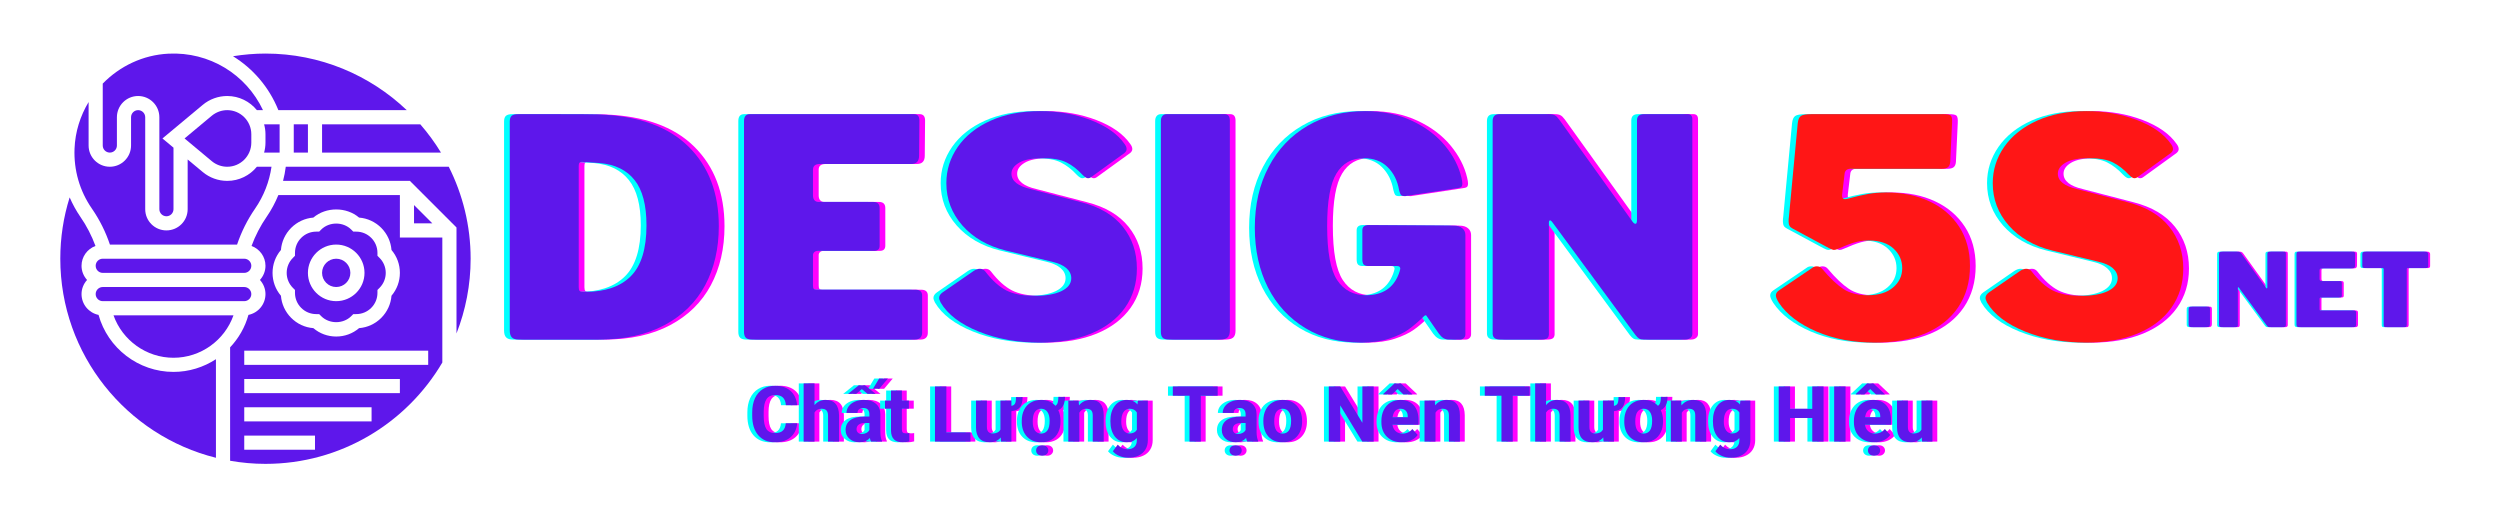 <?xml version="1.0" encoding="UTF-8"?>
<svg xmlns="http://www.w3.org/2000/svg" xmlns:xlink="http://www.w3.org/1999/xlink" width="384pt" height="79.5pt" viewBox="0 0 384 79.5" version="1.2">
<defs>
<g>
<symbol overflow="visible" id="glyph0-0">
<path style="stroke:none;" d="M 25.297 -39.531 C 25.547 -39.531 25.75 -39.441 25.906 -39.266 C 26.062 -39.098 26.141 -38.859 26.141 -38.547 L 26.141 6.344 C 26.141 6.844 26.016 7.191 25.766 7.391 C 25.516 7.598 25.125 7.703 24.594 7.703 L 3.688 7.703 C 3.219 7.703 2.891 7.609 2.703 7.422 C 2.516 7.234 2.422 6.938 2.422 6.531 L 2.422 -38.453 C 2.422 -38.797 2.5 -39.062 2.656 -39.25 C 2.812 -39.438 3.031 -39.531 3.312 -39.531 Z M 23.703 -36.359 C 23.703 -36.609 23.641 -36.812 23.516 -36.969 C 23.391 -37.125 23.223 -37.203 23.016 -37.203 L 6.531 -37.203 L 23.703 2.703 Z M 4.859 4.391 C 4.859 4.734 4.938 4.984 5.094 5.141 C 5.25 5.297 5.523 5.375 5.922 5.375 L 21.984 5.375 L 4.859 -34.25 Z M 4.859 4.391 "/>
</symbol>
<symbol overflow="visible" id="glyph0-1">
<path style="stroke:none;" d="M 9.188 -34.625 C 12.895 -34.625 15.203 -34.609 16.109 -34.578 C 22.172 -34.359 26.754 -32.719 29.859 -29.656 C 32.973 -26.594 34.531 -22.508 34.531 -17.406 C 34.531 -13.988 33.832 -10.973 32.438 -8.359 C 31.039 -5.742 28.957 -3.695 26.188 -2.219 C 23.414 -0.738 20.039 0 16.062 0 L 3.781 0 C 3.312 0 2.969 -0.109 2.75 -0.328 C 2.531 -0.547 2.422 -0.906 2.422 -1.406 L 2.422 -33.469 C 2.422 -33.895 2.516 -34.191 2.703 -34.359 C 2.891 -34.535 3.219 -34.625 3.688 -34.625 Z M 13.484 -27.297 C 13.328 -27.297 13.207 -27.25 13.125 -27.156 C 13.051 -27.062 13.016 -26.895 13.016 -26.656 L 13.016 -8.031 C 13.016 -7.75 13.062 -7.562 13.156 -7.469 C 13.25 -7.375 13.422 -7.328 13.672 -7.328 L 14 -7.328 C 17.082 -7.328 19.422 -8.129 21.016 -9.734 C 22.617 -11.336 23.422 -13.941 23.422 -17.547 C 23.422 -20.66 22.812 -22.977 21.594 -24.5 C 20.383 -26.031 18.613 -26.898 16.281 -27.109 Z M 13.484 -27.297 "/>
</symbol>
<symbol overflow="visible" id="glyph0-2">
<path style="stroke:none;" d="M 2.422 -33.562 C 2.422 -34.27 2.719 -34.625 3.312 -34.625 L 28.516 -34.625 C 29.078 -34.625 29.359 -34.301 29.359 -33.656 L 29.312 -28.234 C 29.312 -27.391 28.906 -26.969 28.094 -26.969 L 14.094 -26.969 C 13.375 -26.969 13.016 -26.676 13.016 -26.094 L 13.016 -22.125 C 13.016 -21.812 13.094 -21.566 13.25 -21.391 C 13.406 -21.223 13.609 -21.141 13.859 -21.141 L 22.266 -21.141 C 22.922 -21.141 23.25 -20.828 23.25 -20.203 L 23.25 -14.422 C 23.25 -13.891 22.969 -13.625 22.406 -13.625 L 13.766 -13.625 C 13.547 -13.625 13.363 -13.562 13.219 -13.438 C 13.082 -13.312 13.016 -13.156 13.016 -12.969 L 13.016 -8.312 C 13.016 -8.062 13.051 -7.891 13.125 -7.797 C 13.207 -7.703 13.359 -7.656 13.578 -7.656 L 28.75 -7.656 C 29.438 -7.656 29.781 -7.359 29.781 -6.766 L 29.781 -1.031 C 29.781 -0.719 29.688 -0.469 29.5 -0.281 C 29.312 -0.094 29.031 0 28.656 0 L 3.688 0 C 3.219 0 2.891 -0.094 2.703 -0.281 C 2.516 -0.469 2.422 -0.766 2.422 -1.172 Z M 2.422 -33.562 "/>
</symbol>
<symbol overflow="visible" id="glyph0-3">
<path style="stroke:none;" d="M 23.062 -25.344 C 22.312 -26.156 21.508 -26.773 20.656 -27.203 C 19.801 -27.641 18.562 -27.859 16.938 -27.859 C 15.32 -27.859 14.125 -27.625 13.344 -27.156 C 12.57 -26.695 12.188 -26.141 12.188 -25.484 C 12.188 -24.359 13.18 -23.566 15.172 -23.109 L 22.922 -21.094 C 25.742 -20.375 27.867 -19.117 29.297 -17.328 C 30.734 -15.547 31.453 -13.41 31.453 -10.922 C 31.453 -8.617 30.844 -6.609 29.625 -4.891 C 28.414 -3.18 26.68 -1.859 24.422 -0.922 C 22.172 0.004 19.535 0.469 16.516 0.469 C 13.098 0.469 9.977 -0.098 7.156 -1.234 C 4.344 -2.367 2.395 -3.852 1.312 -5.688 C 1.156 -6 1.078 -6.234 1.078 -6.391 C 1.078 -6.703 1.25 -6.984 1.594 -7.234 L 6.391 -10.547 C 6.734 -10.766 7.047 -10.875 7.328 -10.875 C 7.672 -10.875 7.953 -10.734 8.172 -10.453 C 9.223 -9.086 10.289 -8.125 11.375 -7.562 C 12.469 -7 13.922 -6.719 15.734 -6.719 C 17.473 -6.719 18.848 -6.957 19.859 -7.438 C 20.867 -7.926 21.375 -8.586 21.375 -9.422 C 21.375 -10.016 21.125 -10.531 20.625 -10.969 C 20.125 -11.406 19.395 -11.734 18.438 -11.953 L 11.344 -13.672 C 8.539 -14.359 6.312 -15.641 4.656 -17.516 C 3.008 -19.398 2.188 -21.57 2.188 -24.031 C 2.188 -26.051 2.773 -27.91 3.953 -29.609 C 5.141 -31.305 6.82 -32.645 9 -33.625 C 11.188 -34.602 13.707 -35.094 16.562 -35.094 C 19.363 -35.094 21.961 -34.633 24.359 -33.719 C 26.754 -32.801 28.484 -31.582 29.547 -30.062 C 29.766 -29.781 29.875 -29.516 29.875 -29.266 C 29.875 -29.047 29.766 -28.844 29.547 -28.656 L 24.453 -24.969 C 24.297 -24.844 24.125 -24.781 23.938 -24.781 C 23.719 -24.781 23.426 -24.969 23.062 -25.344 Z M 23.062 -25.344 "/>
</symbol>
<symbol overflow="visible" id="glyph0-4">
<path style="stroke:none;" d="M 12.188 -34.625 C 12.738 -34.625 13.016 -34.301 13.016 -33.656 L 13.016 -1.359 C 13.016 -0.859 12.891 -0.504 12.641 -0.297 C 12.398 -0.098 12.016 0 11.484 0 L 3.688 0 C 3.219 0 2.891 -0.094 2.703 -0.281 C 2.516 -0.469 2.422 -0.766 2.422 -1.172 L 2.422 -33.562 C 2.422 -33.906 2.5 -34.164 2.656 -34.344 C 2.812 -34.531 3.031 -34.625 3.312 -34.625 Z M 12.188 -34.625 "/>
</symbol>
<symbol overflow="visible" id="glyph0-5">
<path style="stroke:none;" d="M 17.734 0.469 C 14.492 0.469 11.633 -0.273 9.156 -1.766 C 6.688 -3.266 4.773 -5.344 3.422 -8 C 2.078 -10.664 1.406 -13.723 1.406 -17.172 C 1.406 -20.723 2.117 -23.848 3.547 -26.547 C 4.973 -29.254 6.969 -31.352 9.531 -32.844 C 12.102 -34.344 15.039 -35.094 18.344 -35.094 C 21.02 -35.094 23.406 -34.602 25.5 -33.625 C 27.602 -32.645 29.301 -31.375 30.594 -29.812 C 31.883 -28.258 32.734 -26.613 33.141 -24.875 C 33.234 -24.5 33.281 -24.203 33.281 -23.984 C 33.281 -23.703 33.219 -23.516 33.094 -23.422 C 32.969 -23.336 32.766 -23.281 32.484 -23.25 L 24.5 -22.031 C 24.156 -22.031 23.938 -22.094 23.844 -22.219 C 23.75 -22.344 23.656 -22.594 23.562 -22.969 C 23.32 -24.395 22.738 -25.566 21.812 -26.484 C 20.895 -27.398 19.66 -27.859 18.109 -27.859 C 16.273 -27.859 14.883 -27.07 13.938 -25.5 C 12.988 -23.938 12.516 -21.254 12.516 -17.453 C 12.516 -13.473 13.023 -10.703 14.047 -9.141 C 15.078 -7.586 16.555 -6.812 18.484 -6.812 C 21.004 -6.812 22.68 -7.898 23.516 -10.078 L 23.656 -10.5 L 23.75 -10.875 C 23.75 -11.156 23.582 -11.297 23.25 -11.297 L 18.859 -11.297 C 18.516 -11.297 18.27 -11.375 18.125 -11.531 C 17.988 -11.688 17.922 -11.953 17.922 -12.328 L 17.922 -16.797 C 17.922 -17.328 18.25 -17.594 18.906 -17.594 L 31.969 -17.5 C 32.531 -17.5 32.969 -17.363 33.281 -17.094 C 33.594 -16.832 33.75 -16.488 33.75 -16.062 L 33.75 -0.797 C 33.75 -0.578 33.672 -0.391 33.516 -0.234 C 33.359 -0.078 33.172 0 32.953 0 L 31.172 0 C 30.617 0 30.125 -0.297 29.688 -0.891 L 27.812 -3.594 C 27.781 -3.688 27.719 -3.734 27.625 -3.734 C 27.562 -3.734 27.453 -3.656 27.297 -3.5 C 26.492 -2.719 25.723 -2.062 24.984 -1.531 C 24.254 -1.008 23.281 -0.547 22.062 -0.141 C 20.852 0.266 19.41 0.469 17.734 0.469 Z M 17.734 0.469 "/>
</symbol>
<symbol overflow="visible" id="glyph0-6">
<path style="stroke:none;" d="M 32.391 -34.625 C 32.859 -34.625 33.094 -34.363 33.094 -33.844 L 33.094 -0.844 C 33.094 -0.594 32.988 -0.391 32.781 -0.234 C 32.582 -0.078 32.328 0 32.016 0 L 25.625 0 C 25.344 0 25.113 -0.047 24.938 -0.141 C 24.77 -0.234 24.578 -0.422 24.359 -0.703 L 11.531 -18.109 C 11.406 -18.266 11.297 -18.328 11.203 -18.297 C 11.109 -18.266 11.062 -18.172 11.062 -18.016 L 11.062 -1.031 C 11.094 -0.656 11.02 -0.391 10.844 -0.234 C 10.676 -0.078 10.375 0 9.938 0 L 3.594 0 C 2.812 0 2.422 -0.312 2.422 -0.938 L 2.422 -33.562 C 2.422 -34.27 2.766 -34.625 3.453 -34.625 L 11.062 -34.625 C 11.469 -34.625 11.77 -34.566 11.969 -34.453 C 12.176 -34.348 12.398 -34.129 12.641 -33.797 L 23.844 -18.203 C 24.031 -17.922 24.203 -17.781 24.359 -17.781 C 24.516 -17.781 24.594 -17.984 24.594 -18.391 L 24.594 -33.656 C 24.594 -34.301 24.938 -34.625 25.625 -34.625 Z M 32.391 -34.625 "/>
</symbol>
<symbol overflow="visible" id="glyph0-7">
<path style="stroke:none;" d=""/>
</symbol>
<symbol overflow="visible" id="glyph0-8">
<path style="stroke:none;" d="M 26.75 -34.625 C 27.395 -34.625 27.797 -34.547 27.953 -34.391 C 28.109 -34.234 28.172 -33.863 28.141 -33.281 L 27.859 -27.297 C 27.828 -26.898 27.707 -26.625 27.5 -26.469 C 27.301 -26.312 26.988 -26.234 26.562 -26.234 L 12.594 -26.234 C 11.977 -26.234 11.656 -25.953 11.625 -25.391 L 11.25 -22.266 L 11.25 -22.078 C 11.25 -21.859 11.316 -21.707 11.453 -21.625 C 11.598 -21.551 11.781 -21.547 12 -21.609 C 13.395 -21.984 14.492 -22.238 15.297 -22.375 C 16.109 -22.52 17 -22.594 17.969 -22.594 C 20.488 -22.594 22.719 -22.141 24.656 -21.234 C 26.602 -20.328 28.129 -19.023 29.234 -17.328 C 30.336 -15.641 30.891 -13.629 30.891 -11.297 C 30.891 -8.867 30.289 -6.766 29.094 -4.984 C 27.895 -3.211 26.191 -1.859 23.984 -0.922 C 21.773 0.004 19.207 0.469 16.281 0.469 C 12.957 0.469 9.973 -0.098 7.328 -1.234 C 4.68 -2.367 2.754 -3.836 1.547 -5.641 C 1.234 -6.141 1.078 -6.516 1.078 -6.766 C 1.078 -7.109 1.266 -7.391 1.641 -7.609 L 6.672 -11.016 C 6.859 -11.172 7.094 -11.25 7.375 -11.25 C 7.719 -11.25 8 -11.109 8.219 -10.828 C 9.363 -9.461 10.426 -8.453 11.406 -7.797 C 12.383 -7.141 13.641 -6.812 15.172 -6.812 C 16.848 -6.812 18.148 -7.207 19.078 -8 C 20.016 -8.789 20.484 -9.781 20.484 -10.969 C 20.484 -12.145 20.039 -13.145 19.156 -13.969 C 18.27 -14.801 16.988 -15.219 15.312 -15.219 C 14.594 -15.219 13.898 -15.125 13.234 -14.938 C 12.566 -14.75 11.703 -14.422 10.641 -13.953 C 10.391 -13.828 10.172 -13.766 9.984 -13.766 C 9.859 -13.766 9.609 -13.859 9.234 -14.047 L 3.688 -17.031 C 3.438 -17.156 3.266 -17.301 3.172 -17.469 C 3.078 -17.645 3.031 -17.875 3.031 -18.156 C 3.031 -18.438 3.047 -18.656 3.078 -18.812 L 4.438 -33.234 C 4.5 -33.797 4.66 -34.164 4.922 -34.344 C 5.191 -34.531 5.727 -34.625 6.531 -34.625 Z M 26.75 -34.625 "/>
</symbol>
<symbol overflow="visible" id="glyph1-0">
<path style="stroke:none;" d="M 8.469 -13.234 C 8.551 -13.234 8.617 -13.203 8.672 -13.141 C 8.723 -13.086 8.75 -13.008 8.75 -12.906 L 8.75 2.125 C 8.75 2.289 8.707 2.406 8.625 2.469 C 8.539 2.539 8.41 2.578 8.234 2.578 L 1.234 2.578 C 1.078 2.578 0.969 2.547 0.906 2.484 C 0.844 2.422 0.812 2.32 0.812 2.188 L 0.812 -12.875 C 0.812 -12.988 0.836 -13.078 0.891 -13.141 C 0.941 -13.203 1.016 -13.234 1.109 -13.234 Z M 7.938 -12.172 C 7.938 -12.254 7.914 -12.32 7.875 -12.375 C 7.832 -12.426 7.773 -12.453 7.703 -12.453 L 2.188 -12.453 L 7.938 0.906 Z M 1.625 1.469 C 1.625 1.582 1.648 1.664 1.703 1.719 C 1.754 1.77 1.848 1.797 1.984 1.797 L 7.359 1.797 L 1.625 -11.469 Z M 1.625 1.469 "/>
</symbol>
<symbol overflow="visible" id="glyph1-1">
<path style="stroke:none;" d="M 3.781 -0.453 C 3.781 -0.285 3.738 -0.164 3.656 -0.094 C 3.582 -0.031 3.453 0 3.266 0 L 0.922 0 C 0.766 0 0.656 -0.031 0.594 -0.094 C 0.531 -0.156 0.5 -0.254 0.5 -0.391 L 0.5 -2.797 C 0.5 -2.91 0.523 -2.992 0.578 -3.047 C 0.629 -3.109 0.703 -3.141 0.797 -3.141 L 3.5 -3.141 C 3.688 -3.141 3.781 -3.035 3.781 -2.828 Z M 3.781 -0.453 "/>
</symbol>
<symbol overflow="visible" id="glyph1-2">
<path style="stroke:none;" d="M 10.844 -11.594 C 11 -11.594 11.078 -11.504 11.078 -11.328 L 11.078 -0.281 C 11.078 -0.195 11.039 -0.129 10.969 -0.078 C 10.906 -0.023 10.82 0 10.719 0 L 8.578 0 C 8.484 0 8.406 -0.016 8.344 -0.047 C 8.289 -0.078 8.227 -0.141 8.156 -0.234 L 3.859 -6.062 C 3.816 -6.113 3.781 -6.133 3.75 -6.125 C 3.719 -6.113 3.703 -6.082 3.703 -6.031 L 3.703 -0.344 C 3.711 -0.219 3.688 -0.129 3.625 -0.078 C 3.57 -0.023 3.473 0 3.328 0 L 1.203 0 C 0.941 0 0.812 -0.102 0.812 -0.312 L 0.812 -11.234 C 0.812 -11.473 0.926 -11.594 1.156 -11.594 L 3.703 -11.594 C 3.836 -11.594 3.938 -11.57 4 -11.531 C 4.07 -11.5 4.148 -11.426 4.234 -11.312 L 7.984 -6.094 C 8.047 -6 8.102 -5.953 8.156 -5.953 C 8.207 -5.953 8.234 -6.02 8.234 -6.156 L 8.234 -11.266 C 8.234 -11.484 8.348 -11.594 8.578 -11.594 Z M 10.844 -11.594 "/>
</symbol>
<symbol overflow="visible" id="glyph1-3">
<path style="stroke:none;" d="M 0.812 -11.234 C 0.812 -11.473 0.91 -11.594 1.109 -11.594 L 9.547 -11.594 C 9.734 -11.594 9.828 -11.484 9.828 -11.266 L 9.812 -9.453 C 9.812 -9.172 9.676 -9.031 9.406 -9.031 L 4.719 -9.031 C 4.477 -9.031 4.359 -8.93 4.359 -8.734 L 4.359 -7.406 C 4.359 -7.301 4.383 -7.219 4.438 -7.156 C 4.488 -7.102 4.555 -7.078 4.641 -7.078 L 7.453 -7.078 C 7.672 -7.078 7.781 -6.973 7.781 -6.766 L 7.781 -4.828 C 7.781 -4.648 7.688 -4.562 7.5 -4.562 L 4.609 -4.562 C 4.535 -4.562 4.473 -4.539 4.422 -4.5 C 4.379 -4.457 4.359 -4.406 4.359 -4.344 L 4.359 -2.781 C 4.359 -2.695 4.367 -2.641 4.391 -2.609 C 4.422 -2.578 4.473 -2.562 4.547 -2.562 L 9.625 -2.562 C 9.852 -2.562 9.969 -2.461 9.969 -2.266 L 9.969 -0.344 C 9.969 -0.238 9.938 -0.156 9.875 -0.094 C 9.812 -0.031 9.719 0 9.594 0 L 1.234 0 C 1.078 0 0.969 -0.031 0.906 -0.094 C 0.844 -0.156 0.812 -0.254 0.812 -0.391 Z M 0.812 -11.234 "/>
</symbol>
<symbol overflow="visible" id="glyph1-4">
<path style="stroke:none;" d="M 0.438 -11.234 C 0.438 -11.336 0.469 -11.422 0.531 -11.484 C 0.602 -11.555 0.703 -11.594 0.828 -11.594 L 10.172 -11.594 C 10.297 -11.594 10.391 -11.555 10.453 -11.484 C 10.523 -11.422 10.562 -11.336 10.562 -11.234 L 10.562 -9.375 C 10.562 -9.176 10.445 -9.078 10.219 -9.078 L 7.453 -9.078 C 7.328 -9.078 7.266 -9.023 7.266 -8.922 L 7.266 -0.344 C 7.266 -0.227 7.238 -0.141 7.188 -0.078 C 7.133 -0.023 7.062 0 6.969 0 L 4 0 C 3.812 0 3.719 -0.102 3.719 -0.312 L 3.719 -8.859 C 3.719 -9.004 3.66 -9.078 3.547 -9.078 L 0.797 -9.078 C 0.555 -9.078 0.438 -9.176 0.438 -9.375 Z M 0.438 -11.234 "/>
</symbol>
<symbol overflow="visible" id="glyph2-0">
<path style="stroke:none;" d="M 4.703 0 L 0.578 0 L 0.578 -8.469 L 4.703 -8.469 Z M 4.391 -0.484 L 4.391 -7.969 L 2.797 -4.234 Z M 0.891 -7.906 L 0.891 -0.562 L 2.453 -4.234 Z M 1.125 -0.312 L 4.125 -0.312 L 2.625 -3.844 Z M 2.625 -4.625 L 4.125 -8.156 L 1.125 -8.156 Z M 2.625 -4.625 "/>
</symbol>
<symbol overflow="visible" id="glyph2-1">
<path style="stroke:none;" d="M 7.406 -2.812 C 7.332 -1.906 6.992 -1.191 6.391 -0.672 C 5.785 -0.148 4.988 0.109 4 0.109 C 2.906 0.109 2.047 -0.254 1.422 -0.984 C 0.805 -1.711 0.5 -2.711 0.5 -3.984 L 0.5 -4.5 C 0.5 -5.312 0.641 -6.031 0.922 -6.656 C 1.211 -7.281 1.625 -7.754 2.156 -8.078 C 2.688 -8.41 3.305 -8.578 4.016 -8.578 C 4.992 -8.578 5.781 -8.316 6.375 -7.797 C 6.969 -7.273 7.312 -6.539 7.406 -5.594 L 5.672 -5.594 C 5.629 -6.133 5.473 -6.531 5.203 -6.781 C 4.941 -7.031 4.547 -7.156 4.016 -7.156 C 3.43 -7.156 2.992 -6.945 2.703 -6.531 C 2.422 -6.113 2.273 -5.469 2.266 -4.594 L 2.266 -3.953 C 2.266 -3.035 2.398 -2.363 2.672 -1.938 C 2.953 -1.52 3.395 -1.312 4 -1.312 C 4.531 -1.312 4.926 -1.43 5.188 -1.672 C 5.457 -1.922 5.613 -2.301 5.656 -2.812 Z M 7.406 -2.812 "/>
</symbol>
<symbol overflow="visible" id="glyph2-2">
<path style="stroke:none;" d="M 2.281 -5.609 C 2.727 -6.141 3.289 -6.406 3.969 -6.406 C 5.332 -6.406 6.023 -5.613 6.047 -4.031 L 6.047 0 L 4.359 0 L 4.359 -3.984 C 4.359 -4.336 4.281 -4.602 4.125 -4.781 C 3.969 -4.957 3.711 -5.047 3.359 -5.047 C 2.859 -5.047 2.5 -4.852 2.281 -4.469 L 2.281 0 L 0.609 0 L 0.609 -8.938 L 2.281 -8.938 Z M 2.281 -5.609 "/>
</symbol>
<symbol overflow="visible" id="glyph2-3">
<path style="stroke:none;" d="M 4.297 0 C 4.211 -0.156 4.156 -0.344 4.125 -0.562 C 3.719 -0.113 3.188 0.109 2.531 0.109 C 1.914 0.109 1.406 -0.066 1 -0.422 C 0.594 -0.773 0.391 -1.223 0.391 -1.766 C 0.391 -2.43 0.633 -2.941 1.125 -3.297 C 1.625 -3.66 2.344 -3.844 3.281 -3.844 L 4.047 -3.844 L 4.047 -4.203 C 4.047 -4.492 3.973 -4.723 3.828 -4.891 C 3.68 -5.066 3.445 -5.156 3.125 -5.156 C 2.844 -5.156 2.617 -5.086 2.453 -4.953 C 2.297 -4.816 2.219 -4.633 2.219 -4.406 L 0.531 -4.406 C 0.531 -4.77 0.641 -5.102 0.859 -5.406 C 1.086 -5.719 1.406 -5.961 1.812 -6.141 C 2.227 -6.316 2.691 -6.406 3.203 -6.406 C 3.984 -6.406 4.598 -6.207 5.047 -5.812 C 5.504 -5.426 5.734 -4.883 5.734 -4.188 L 5.734 -1.453 C 5.742 -0.859 5.828 -0.406 5.984 -0.094 L 5.984 0 Z M 2.906 -1.172 C 3.145 -1.172 3.367 -1.223 3.578 -1.328 C 3.797 -1.441 3.953 -1.594 4.047 -1.781 L 4.047 -2.859 L 3.422 -2.859 C 2.578 -2.859 2.129 -2.566 2.078 -1.984 L 2.078 -1.891 C 2.078 -1.68 2.148 -1.508 2.297 -1.375 C 2.441 -1.238 2.645 -1.172 2.906 -1.172 Z M 2.422 -8.656 L 3.359 -8.656 L 5.016 -7.328 L 3.766 -7.328 L 2.891 -8.062 L 2.016 -7.328 L 0.766 -7.328 Z M 5.547 -9.688 L 6.891 -9.688 L 5.562 -8.109 L 4.594 -8.109 Z M 5.547 -9.688 "/>
</symbol>
<symbol overflow="visible" id="glyph2-4">
<path style="stroke:none;" d="M 2.656 -7.844 L 2.656 -6.297 L 3.734 -6.297 L 3.734 -5.062 L 2.656 -5.062 L 2.656 -1.922 C 2.656 -1.68 2.695 -1.508 2.781 -1.406 C 2.875 -1.312 3.047 -1.266 3.297 -1.266 C 3.484 -1.266 3.648 -1.281 3.797 -1.312 L 3.797 -0.031 C 3.461 0.062 3.125 0.109 2.781 0.109 C 1.602 0.109 1.004 -0.484 0.984 -1.672 L 0.984 -5.062 L 0.062 -5.062 L 0.062 -6.297 L 0.984 -6.297 L 0.984 -7.844 Z M 2.656 -7.844 "/>
</symbol>
<symbol overflow="visible" id="glyph2-5">
<path style="stroke:none;" d=""/>
</symbol>
<symbol overflow="visible" id="glyph2-6">
<path style="stroke:none;" d="M 2.5 -1.406 L 6.203 -1.406 L 6.203 0 L 0.75 0 L 0.75 -8.469 L 2.5 -8.469 Z M 2.5 -1.406 "/>
</symbol>
<symbol overflow="visible" id="glyph2-7">
<path style="stroke:none;" d="M 7.766 -6.844 C 7.766 -6.133 7.625 -5.609 7.344 -5.266 C 7.07 -4.93 6.641 -4.734 6.047 -4.672 L 6.047 0 L 4.453 0 L 4.406 -0.641 C 4 -0.141 3.426 0.109 2.688 0.109 C 2.02 0.109 1.504 -0.082 1.141 -0.469 C 0.785 -0.852 0.609 -1.422 0.609 -2.172 L 0.609 -6.297 L 2.281 -6.297 L 2.281 -2.234 C 2.281 -1.578 2.582 -1.25 3.188 -1.25 C 3.75 -1.25 4.141 -1.445 4.359 -1.844 L 4.359 -6.297 L 6.047 -6.297 L 6.047 -5.484 C 6.305 -5.535 6.488 -5.648 6.594 -5.828 C 6.695 -6.016 6.75 -6.352 6.75 -6.844 Z M 7.766 -6.844 "/>
</symbol>
<symbol overflow="visible" id="glyph2-8">
<path style="stroke:none;" d="M 0.375 -3.203 C 0.375 -3.828 0.492 -4.383 0.734 -4.875 C 0.973 -5.363 1.316 -5.738 1.766 -6 C 2.223 -6.27 2.75 -6.406 3.344 -6.406 C 4.258 -6.406 4.992 -6.102 5.547 -5.5 C 5.723 -5.613 5.844 -5.785 5.906 -6.016 C 5.969 -6.254 6 -6.539 6 -6.875 L 7.016 -6.875 C 7.016 -5.82 6.672 -5.141 5.984 -4.828 C 6.211 -4.348 6.328 -3.805 6.328 -3.203 L 6.328 -3.078 C 6.328 -2.453 6.207 -1.895 5.969 -1.406 C 5.727 -0.914 5.383 -0.539 4.938 -0.281 C 4.488 -0.02 3.961 0.109 3.359 0.109 C 2.492 0.109 1.789 -0.156 1.25 -0.688 C 0.707 -1.227 0.414 -1.957 0.375 -2.875 Z M 2.062 -3.078 C 2.062 -2.484 2.172 -2.023 2.391 -1.703 C 2.617 -1.391 2.941 -1.234 3.359 -1.234 C 3.766 -1.234 4.082 -1.391 4.312 -1.703 C 4.539 -2.023 4.656 -2.523 4.656 -3.203 C 4.656 -3.785 4.539 -4.238 4.312 -4.562 C 4.082 -4.883 3.758 -5.047 3.344 -5.047 C 2.938 -5.047 2.617 -4.883 2.391 -4.562 C 2.172 -4.25 2.062 -3.754 2.062 -3.078 Z M 2.578 1.359 C 2.578 1.129 2.66 0.938 2.828 0.781 C 3.004 0.633 3.234 0.562 3.516 0.562 C 3.797 0.562 4.02 0.633 4.188 0.781 C 4.363 0.938 4.453 1.129 4.453 1.359 C 4.453 1.586 4.363 1.781 4.188 1.938 C 4.02 2.094 3.797 2.172 3.516 2.172 C 3.234 2.172 3.004 2.094 2.828 1.938 C 2.66 1.781 2.578 1.586 2.578 1.359 Z M 2.578 1.359 "/>
</symbol>
<symbol overflow="visible" id="glyph2-9">
<path style="stroke:none;" d="M 2.188 -6.297 L 2.25 -5.562 C 2.695 -6.125 3.297 -6.406 4.047 -6.406 C 4.711 -6.406 5.207 -6.207 5.531 -5.812 C 5.863 -5.426 6.035 -4.844 6.047 -4.062 L 6.047 0 L 4.359 0 L 4.359 -4.016 C 4.359 -4.379 4.281 -4.641 4.125 -4.797 C 3.969 -4.961 3.711 -5.047 3.359 -5.047 C 2.879 -5.047 2.523 -4.844 2.297 -4.438 L 2.297 0 L 0.609 0 L 0.609 -6.297 Z M 2.188 -6.297 "/>
</symbol>
<symbol overflow="visible" id="glyph2-10">
<path style="stroke:none;" d="M 0.406 -3.188 C 0.406 -4.156 0.633 -4.93 1.094 -5.516 C 1.551 -6.109 2.172 -6.406 2.953 -6.406 C 3.641 -6.406 4.176 -6.172 4.562 -5.703 L 4.625 -6.297 L 6.156 -6.297 L 6.156 -0.203 C 6.156 0.336 6.031 0.812 5.781 1.219 C 5.531 1.633 5.176 1.945 4.719 2.156 C 4.27 2.375 3.738 2.484 3.125 2.484 C 2.664 2.484 2.219 2.391 1.781 2.203 C 1.344 2.016 1.008 1.773 0.781 1.484 L 1.531 0.469 C 1.945 0.938 2.453 1.172 3.047 1.172 C 3.492 1.172 3.844 1.051 4.094 0.812 C 4.344 0.57 4.469 0.234 4.469 -0.203 L 4.469 -0.547 C 4.082 -0.109 3.57 0.109 2.938 0.109 C 2.176 0.109 1.562 -0.18 1.094 -0.766 C 0.633 -1.359 0.406 -2.145 0.406 -3.125 Z M 2.078 -3.062 C 2.078 -2.5 2.191 -2.055 2.422 -1.734 C 2.648 -1.41 2.961 -1.25 3.359 -1.25 C 3.879 -1.25 4.25 -1.438 4.469 -1.812 L 4.469 -4.469 C 4.238 -4.852 3.875 -5.047 3.375 -5.047 C 2.969 -5.047 2.648 -4.879 2.422 -4.547 C 2.191 -4.211 2.078 -3.719 2.078 -3.062 Z M 2.078 -3.062 "/>
</symbol>
<symbol overflow="visible" id="glyph2-11">
<path style="stroke:none;" d="M 7.125 -7.047 L 4.531 -7.047 L 4.531 0 L 2.797 0 L 2.797 -7.047 L 0.234 -7.047 L 0.234 -8.469 L 7.125 -8.469 Z M 7.125 -7.047 "/>
</symbol>
<symbol overflow="visible" id="glyph2-12">
<path style="stroke:none;" d="M 4.297 0 C 4.211 -0.156 4.156 -0.344 4.125 -0.562 C 3.719 -0.113 3.188 0.109 2.531 0.109 C 1.914 0.109 1.406 -0.066 1 -0.422 C 0.594 -0.773 0.391 -1.223 0.391 -1.766 C 0.391 -2.43 0.633 -2.941 1.125 -3.297 C 1.625 -3.66 2.344 -3.844 3.281 -3.844 L 4.047 -3.844 L 4.047 -4.203 C 4.047 -4.492 3.973 -4.723 3.828 -4.891 C 3.68 -5.066 3.445 -5.156 3.125 -5.156 C 2.844 -5.156 2.617 -5.086 2.453 -4.953 C 2.297 -4.816 2.219 -4.633 2.219 -4.406 L 0.531 -4.406 C 0.531 -4.77 0.641 -5.102 0.859 -5.406 C 1.086 -5.719 1.406 -5.961 1.812 -6.141 C 2.227 -6.316 2.691 -6.406 3.203 -6.406 C 3.984 -6.406 4.598 -6.207 5.047 -5.812 C 5.504 -5.426 5.734 -4.883 5.734 -4.188 L 5.734 -1.453 C 5.742 -0.859 5.828 -0.406 5.984 -0.094 L 5.984 0 Z M 2.906 -1.172 C 3.145 -1.172 3.367 -1.223 3.578 -1.328 C 3.797 -1.441 3.953 -1.594 4.047 -1.781 L 4.047 -2.859 L 3.422 -2.859 C 2.578 -2.859 2.129 -2.566 2.078 -1.984 L 2.078 -1.891 C 2.078 -1.68 2.148 -1.508 2.297 -1.375 C 2.441 -1.238 2.645 -1.172 2.906 -1.172 Z M 1.578 1.359 C 1.578 1.129 1.66 0.938 1.828 0.781 C 2.004 0.633 2.234 0.562 2.516 0.562 C 2.797 0.562 3.02 0.633 3.188 0.781 C 3.363 0.938 3.453 1.129 3.453 1.359 C 3.453 1.586 3.363 1.781 3.188 1.938 C 3.02 2.094 2.797 2.172 2.516 2.172 C 2.234 2.172 2.004 2.094 1.828 1.938 C 1.66 1.781 1.578 1.586 1.578 1.359 Z M 1.578 1.359 "/>
</symbol>
<symbol overflow="visible" id="glyph2-13">
<path style="stroke:none;" d="M 0.391 -3.203 C 0.391 -3.828 0.508 -4.383 0.75 -4.875 C 0.988 -5.363 1.332 -5.738 1.781 -6 C 2.227 -6.27 2.754 -6.406 3.359 -6.406 C 4.203 -6.406 4.891 -6.145 5.422 -5.625 C 5.961 -5.102 6.266 -4.398 6.328 -3.516 L 6.344 -3.078 C 6.344 -2.117 6.07 -1.348 5.531 -0.766 C 4.988 -0.18 4.266 0.109 3.359 0.109 C 2.453 0.109 1.727 -0.176 1.188 -0.75 C 0.656 -1.332 0.391 -2.125 0.391 -3.125 Z M 2.062 -3.078 C 2.062 -2.484 2.172 -2.023 2.391 -1.703 C 2.617 -1.391 2.941 -1.234 3.359 -1.234 C 3.766 -1.234 4.082 -1.391 4.312 -1.703 C 4.539 -2.016 4.656 -2.516 4.656 -3.203 C 4.656 -3.785 4.539 -4.238 4.312 -4.562 C 4.082 -4.883 3.766 -5.047 3.359 -5.047 C 2.941 -5.047 2.617 -4.883 2.391 -4.562 C 2.172 -4.25 2.062 -3.754 2.062 -3.078 Z M 2.062 -3.078 "/>
</symbol>
<symbol overflow="visible" id="glyph2-14">
<path style="stroke:none;" d="M 7.641 0 L 5.891 0 L 2.5 -5.562 L 2.5 0 L 0.75 0 L 0.75 -8.469 L 2.5 -8.469 L 5.906 -2.891 L 5.906 -8.469 L 7.641 -8.469 Z M 7.641 0 "/>
</symbol>
<symbol overflow="visible" id="glyph2-15">
<path style="stroke:none;" d="M 3.547 0.109 C 2.617 0.109 1.863 -0.172 1.281 -0.734 C 0.707 -1.297 0.422 -2.051 0.422 -3 L 0.422 -3.156 C 0.422 -3.789 0.539 -4.352 0.781 -4.844 C 1.031 -5.344 1.379 -5.727 1.828 -6 C 2.273 -6.27 2.785 -6.406 3.359 -6.406 C 4.211 -6.406 4.883 -6.133 5.375 -5.594 C 5.875 -5.051 6.125 -4.281 6.125 -3.281 L 6.125 -2.594 L 2.125 -2.594 C 2.176 -2.188 2.336 -1.859 2.609 -1.609 C 2.879 -1.359 3.227 -1.234 3.656 -1.234 C 4.301 -1.234 4.805 -1.469 5.172 -1.938 L 6 -1.016 C 5.738 -0.66 5.395 -0.383 4.969 -0.188 C 4.539 0.008 4.066 0.109 3.547 0.109 Z M 3.344 -5.047 C 3.008 -5.047 2.738 -4.93 2.531 -4.703 C 2.332 -4.484 2.203 -4.164 2.141 -3.75 L 4.469 -3.75 L 4.469 -3.875 C 4.469 -4.25 4.367 -4.535 4.172 -4.734 C 3.984 -4.941 3.707 -5.047 3.344 -5.047 Z M 5.156 -7.297 L 5.156 -7.234 L 3.812 -7.234 L 2.922 -8.078 L 2.031 -7.234 L 0.719 -7.234 L 0.719 -7.328 L 2.438 -8.938 L 3.406 -8.938 Z M 5.156 -7.297 "/>
</symbol>
<symbol overflow="visible" id="glyph2-16">
<path style="stroke:none;" d="M 0.375 -3.203 C 0.375 -3.828 0.492 -4.383 0.734 -4.875 C 0.973 -5.363 1.316 -5.738 1.766 -6 C 2.223 -6.27 2.75 -6.406 3.344 -6.406 C 4.258 -6.406 4.992 -6.102 5.547 -5.5 C 5.723 -5.613 5.844 -5.785 5.906 -6.016 C 5.969 -6.254 6 -6.539 6 -6.875 L 7.016 -6.875 C 7.016 -5.82 6.672 -5.141 5.984 -4.828 C 6.211 -4.348 6.328 -3.805 6.328 -3.203 L 6.328 -3.078 C 6.328 -2.453 6.207 -1.895 5.969 -1.406 C 5.727 -0.914 5.383 -0.539 4.938 -0.281 C 4.488 -0.02 3.961 0.109 3.359 0.109 C 2.492 0.109 1.789 -0.156 1.25 -0.688 C 0.707 -1.227 0.414 -1.957 0.375 -2.875 Z M 2.062 -3.078 C 2.062 -2.484 2.172 -2.023 2.391 -1.703 C 2.617 -1.391 2.941 -1.234 3.359 -1.234 C 3.766 -1.234 4.082 -1.391 4.312 -1.703 C 4.539 -2.023 4.656 -2.523 4.656 -3.203 C 4.656 -3.785 4.539 -4.238 4.312 -4.562 C 4.082 -4.883 3.758 -5.047 3.344 -5.047 C 2.938 -5.047 2.617 -4.883 2.391 -4.562 C 2.172 -4.25 2.062 -3.754 2.062 -3.078 Z M 2.062 -3.078 "/>
</symbol>
<symbol overflow="visible" id="glyph2-17">
<path style="stroke:none;" d="M 7.641 0 L 5.906 0 L 5.906 -3.625 L 2.5 -3.625 L 2.5 0 L 0.75 0 L 0.75 -8.469 L 2.5 -8.469 L 2.5 -5.031 L 5.906 -5.031 L 5.906 -8.469 L 7.641 -8.469 Z M 7.641 0 "/>
</symbol>
<symbol overflow="visible" id="glyph2-18">
<path style="stroke:none;" d="M 2.609 0 L 0.859 0 L 0.859 -8.469 L 2.609 -8.469 Z M 2.609 0 "/>
</symbol>
<symbol overflow="visible" id="glyph2-19">
<path style="stroke:none;" d="M 3.547 0.109 C 2.617 0.109 1.863 -0.172 1.281 -0.734 C 0.707 -1.297 0.422 -2.051 0.422 -3 L 0.422 -3.156 C 0.422 -3.789 0.539 -4.352 0.781 -4.844 C 1.031 -5.344 1.379 -5.727 1.828 -6 C 2.273 -6.27 2.785 -6.406 3.359 -6.406 C 4.211 -6.406 4.883 -6.133 5.375 -5.594 C 5.875 -5.051 6.125 -4.281 6.125 -3.281 L 6.125 -2.594 L 2.125 -2.594 C 2.176 -2.188 2.336 -1.859 2.609 -1.609 C 2.879 -1.359 3.227 -1.234 3.656 -1.234 C 4.301 -1.234 4.805 -1.469 5.172 -1.938 L 6 -1.016 C 5.738 -0.66 5.395 -0.383 4.969 -0.188 C 4.539 0.008 4.066 0.109 3.547 0.109 Z M 3.344 -5.047 C 3.008 -5.047 2.738 -4.93 2.531 -4.703 C 2.332 -4.484 2.203 -4.164 2.141 -3.75 L 4.469 -3.75 L 4.469 -3.875 C 4.469 -4.25 4.367 -4.535 4.172 -4.734 C 3.984 -4.941 3.707 -5.047 3.344 -5.047 Z M 5.156 -7.297 L 5.156 -7.234 L 3.812 -7.234 L 2.922 -8.078 L 2.031 -7.234 L 0.719 -7.234 L 0.719 -7.328 L 2.438 -8.938 L 3.406 -8.938 Z M 2.578 1.359 C 2.578 1.129 2.66 0.938 2.828 0.781 C 3.004 0.633 3.234 0.562 3.516 0.562 C 3.797 0.562 4.02 0.633 4.188 0.781 C 4.363 0.938 4.453 1.129 4.453 1.359 C 4.453 1.586 4.363 1.781 4.188 1.938 C 4.02 2.094 3.797 2.172 3.516 2.172 C 3.234 2.172 3.004 2.094 2.828 1.938 C 2.66 1.781 2.578 1.586 2.578 1.359 Z M 2.578 1.359 "/>
</symbol>
<symbol overflow="visible" id="glyph2-20">
<path style="stroke:none;" d="M 4.406 -0.641 C 4 -0.141 3.426 0.109 2.688 0.109 C 2.02 0.109 1.504 -0.082 1.141 -0.469 C 0.785 -0.852 0.609 -1.422 0.609 -2.172 L 0.609 -6.297 L 2.281 -6.297 L 2.281 -2.234 C 2.281 -1.578 2.582 -1.25 3.188 -1.25 C 3.75 -1.25 4.141 -1.445 4.359 -1.844 L 4.359 -6.297 L 6.047 -6.297 L 6.047 0 L 4.453 0 Z M 4.406 -0.641 "/>
</symbol>
</g>
<clipPath id="clip1">
  <path d="M 9.102 30 L 34 30 L 34 71 L 9.102 71 Z M 9.102 30 "/>
</clipPath>
<clipPath id="clip2">
  <path d="M 43 25 L 72.453 25 L 72.453 52 L 43 52 Z M 43 25 "/>
</clipPath>
<clipPath id="clip3">
  <path d="M 35 29 L 68 29 L 68 71.25 L 35 71.25 Z M 35 29 "/>
</clipPath>
</defs>
<g id="surface1">
<path style=" stroke:none;fill-rule:nonzero;fill:rgb(36.859%,9.019%,92.159%);fill-opacity:1;" d="M 37.516 39.738 L 15.781 39.738 C 15.184 39.738 14.695 40.227 14.695 40.824 C 14.695 41.426 15.184 41.914 15.781 41.914 L 37.516 41.914 C 38.113 41.914 38.602 41.426 38.602 40.824 C 38.602 40.227 38.113 39.738 37.516 39.738 "/>
<path style=" stroke:none;fill-rule:nonzero;fill:rgb(36.859%,9.019%,92.159%);fill-opacity:1;" d="M 16.883 37.566 L 36.414 37.566 C 37.066 35.633 37.988 33.773 39.184 32.039 C 40.512 30.113 41.371 27.914 41.703 25.613 L 39.457 25.613 C 38.379 26.938 36.738 27.785 34.902 27.785 C 33.531 27.785 32.191 27.301 31.141 26.422 L 28.824 24.492 L 28.824 32.133 C 28.824 33.934 27.363 35.391 25.562 35.391 C 23.762 35.391 22.305 33.934 22.305 32.133 L 22.305 18.008 C 22.305 17.406 21.816 16.918 21.215 16.918 C 20.617 16.918 20.129 17.406 20.129 18.008 L 20.129 22.352 C 20.129 24.152 18.668 25.613 16.871 25.613 C 15.07 25.613 13.609 24.152 13.609 22.352 L 13.609 15.672 C 12.336 17.789 11.551 20.227 11.449 22.824 C 11.316 26.141 12.238 29.324 14.113 32.039 C 15.312 33.773 16.234 35.633 16.883 37.566 "/>
<path style=" stroke:none;fill-rule:nonzero;fill:rgb(36.859%,9.019%,92.159%);fill-opacity:1;" d="M 17.434 48.434 C 18.797 52.273 22.477 54.953 26.648 54.953 C 30.828 54.953 34.504 52.277 35.863 48.434 L 17.434 48.434 "/>
<g clip-path="url(#clip1)" clip-rule="nonzero">
<path style=" stroke:none;fill-rule:nonzero;fill:rgb(36.859%,9.019%,92.159%);fill-opacity:1;" d="M 15.137 48.367 C 13.648 48.066 12.523 46.75 12.523 45.172 C 12.523 44.332 12.852 43.578 13.371 43 C 12.852 42.422 12.523 41.668 12.523 40.824 C 12.523 39.426 13.418 38.238 14.664 37.777 C 14.086 36.211 13.309 34.695 12.324 33.273 C 11.68 32.336 11.145 31.344 10.699 30.32 C 9.746 33.352 9.262 36.508 9.262 39.738 C 9.262 54.492 19.461 66.906 33.168 70.316 L 33.168 55.172 C 31.277 56.406 29.031 57.125 26.648 57.125 C 21.266 57.125 16.555 53.488 15.137 48.367 "/>
</g>
<path style=" stroke:none;fill-rule:nonzero;fill:rgb(36.859%,9.019%,92.159%);fill-opacity:1;" d="M 37.516 44.086 L 15.781 44.086 C 15.184 44.086 14.695 44.574 14.695 45.172 C 14.695 45.77 15.184 46.258 15.781 46.258 L 37.516 46.258 C 38.113 46.258 38.602 45.77 38.602 45.172 C 38.602 44.574 38.113 44.086 37.516 44.086 "/>
<path style=" stroke:none;fill-rule:nonzero;fill:rgb(36.859%,9.019%,92.159%);fill-opacity:1;" d="M 49.469 23.438 L 67.734 23.438 C 66.801 21.898 65.73 20.445 64.555 19.094 L 49.469 19.094 L 49.469 23.438 "/>
<path style=" stroke:none;fill-rule:nonzero;fill:rgb(36.859%,9.019%,92.159%);fill-opacity:1;" d="M 42.758 16.918 L 62.477 16.918 C 56.82 11.539 49.18 8.227 40.777 8.227 C 39.105 8.227 37.434 8.375 35.789 8.637 C 38.867 10.535 41.332 13.387 42.758 16.918 "/>
<path style=" stroke:none;fill-rule:nonzero;fill:rgb(36.859%,9.019%,92.159%);fill-opacity:1;" d="M 16.871 23.438 C 17.469 23.438 17.957 22.953 17.957 22.352 L 17.957 18.008 C 17.957 16.207 19.418 14.746 21.215 14.746 C 23.016 14.746 24.477 16.207 24.477 18.008 L 24.477 32.133 C 24.477 32.73 24.965 33.219 25.562 33.219 C 26.16 33.219 26.648 32.73 26.648 32.133 L 26.648 22.68 L 24.953 21.266 L 31.141 16.109 C 32.191 15.23 33.531 14.746 34.902 14.746 C 36.738 14.746 38.379 15.594 39.457 16.918 L 40.395 16.918 C 37.781 11.383 32.137 7.941 25.898 8.242 C 21.953 8.434 18.391 10.168 15.781 12.84 L 15.781 22.352 C 15.781 22.953 16.27 23.438 16.871 23.438 "/>
<path style=" stroke:none;fill-rule:nonzero;fill:rgb(36.859%,9.019%,92.159%);fill-opacity:1;" d="M 47.297 23.438 L 47.297 19.094 L 45.121 19.094 L 45.121 23.438 L 47.297 23.438 "/>
<path style=" stroke:none;fill-rule:nonzero;fill:rgb(36.859%,9.019%,92.159%);fill-opacity:1;" d="M 40.566 23.438 L 42.949 23.438 L 42.949 19.094 L 40.566 19.094 C 40.699 19.582 40.777 20.09 40.777 20.621 L 40.777 21.91 C 40.777 22.441 40.699 22.953 40.566 23.438 "/>
<path style=" stroke:none;fill-rule:nonzero;fill:rgb(36.859%,9.019%,92.159%);fill-opacity:1;" d="M 32.531 17.777 L 28.348 21.266 L 32.531 24.754 C 33.199 25.309 34.039 25.613 34.902 25.613 C 36.941 25.613 38.602 23.953 38.602 21.91 L 38.602 20.621 C 38.602 18.578 36.941 16.918 34.902 16.918 C 34.039 16.918 33.199 17.227 32.531 17.777 "/>
<path style=" stroke:none;fill-rule:nonzero;fill:rgb(36.859%,9.019%,92.159%);fill-opacity:1;" d="M 63.594 34.305 L 66.406 34.305 L 63.594 31.496 Z M 63.594 34.305 "/>
<g clip-path="url(#clip2)" clip-rule="nonzero">
<path style=" stroke:none;fill-rule:nonzero;fill:rgb(36.859%,9.019%,92.159%);fill-opacity:1;" d="M 72.289 39.738 C 72.289 34.664 71.074 29.867 68.93 25.613 L 43.895 25.613 C 43.801 26.348 43.664 27.074 43.477 27.785 L 62.961 27.785 L 70.117 34.941 L 70.117 51.219 C 71.512 47.656 72.289 43.789 72.289 39.738 "/>
</g>
<path style=" stroke:none;fill-rule:nonzero;fill:rgb(36.859%,9.019%,92.159%);fill-opacity:1;" d="M 51.641 44.086 C 52.84 44.086 53.816 43.109 53.816 41.914 C 53.816 40.715 52.84 39.738 51.641 39.738 C 50.445 39.738 49.469 40.715 49.469 41.914 C 49.469 43.109 50.445 44.086 51.641 44.086 "/>
<path style=" stroke:none;fill-rule:nonzero;fill:rgb(36.859%,9.019%,92.159%);fill-opacity:1;" d="M 51.641 37.566 C 54.039 37.566 55.988 39.516 55.988 41.914 C 55.988 44.312 54.039 46.258 51.641 46.258 C 49.246 46.258 47.297 44.312 47.297 41.914 C 47.297 39.516 49.246 37.566 51.641 37.566 Z M 45.309 44.535 L 45.309 44.984 C 45.309 45.855 45.648 46.676 46.266 47.289 C 46.879 47.906 47.699 48.246 48.57 48.246 L 49.02 48.246 L 49.336 48.562 C 50.57 49.793 52.715 49.793 53.949 48.562 L 54.266 48.246 L 54.715 48.246 C 55.586 48.246 56.406 47.906 57.02 47.289 C 57.637 46.676 57.977 45.855 57.977 44.984 L 57.977 44.535 L 58.293 44.219 C 58.91 43.602 59.25 42.781 59.25 41.914 C 59.25 41.043 58.91 40.223 58.293 39.609 L 57.977 39.289 L 57.977 38.84 C 57.977 37.969 57.637 37.148 57.02 36.535 C 56.406 35.918 55.586 35.578 54.715 35.578 L 54.266 35.578 L 53.949 35.262 C 52.715 34.031 50.57 34.031 49.336 35.262 L 49.02 35.578 L 48.57 35.578 C 47.699 35.578 46.879 35.918 46.266 36.535 C 45.648 37.148 45.309 37.969 45.309 38.84 L 45.309 39.289 L 44.992 39.609 C 44.375 40.223 44.035 41.043 44.035 41.914 C 44.035 42.781 44.375 43.602 44.992 44.219 L 45.309 44.535 "/>
<g clip-path="url(#clip3)" clip-rule="nonzero">
<path style=" stroke:none;fill-rule:nonzero;fill:rgb(36.859%,9.019%,92.159%);fill-opacity:1;" d="M 65.77 53.867 L 65.77 56.039 L 37.516 56.039 L 37.516 53.867 Z M 61.422 60.387 L 37.516 60.387 L 37.516 58.211 L 61.422 58.211 Z M 57.074 64.73 L 37.516 64.73 L 37.516 62.559 L 57.074 62.559 Z M 48.383 69.078 L 37.516 69.078 L 37.516 66.906 L 48.383 66.906 Z M 43.152 38.398 C 43.254 37.113 43.809 35.918 44.727 34.996 C 45.648 34.078 46.84 33.523 48.129 33.422 C 50.09 31.754 53.195 31.754 55.156 33.422 C 56.441 33.523 57.637 34.078 58.559 34.996 C 59.477 35.918 60.031 37.113 60.133 38.398 C 60.969 39.379 61.422 40.609 61.422 41.914 C 61.422 43.215 60.969 44.445 60.133 45.426 C 60.031 46.715 59.477 47.906 58.559 48.828 C 57.637 49.75 56.441 50.301 55.156 50.402 C 54.176 51.238 52.945 51.691 51.641 51.691 C 50.34 51.691 49.109 51.238 48.129 50.402 C 46.84 50.301 45.648 49.75 44.727 48.828 C 43.809 47.906 43.254 46.715 43.152 45.426 C 42.316 44.445 41.863 43.215 41.863 41.914 C 41.863 40.609 42.316 39.379 43.152 38.398 Z M 61.422 29.961 L 42.758 29.961 C 42.281 31.117 41.691 32.234 40.977 33.27 C 39.992 34.695 39.215 36.211 38.637 37.777 C 39.879 38.238 40.777 39.426 40.777 40.824 C 40.777 41.668 40.449 42.422 39.926 43 C 40.449 43.578 40.777 44.332 40.777 45.172 C 40.777 46.746 39.652 48.066 38.16 48.367 C 37.637 50.273 36.648 51.969 35.344 53.352 L 35.344 70.773 C 37.109 71.082 38.922 71.25 40.777 71.25 C 52.34 71.25 62.457 64.992 67.941 55.684 L 67.941 36.48 L 61.422 36.48 L 61.422 29.961 "/>
</g>
<g style="fill:rgb(100%,0%,100%);fill-opacity:1;">
  <use xlink:href="#glyph0-1" x="76.752" y="52.158"/>
</g>
<g style="fill:rgb(100%,0%,100%);fill-opacity:1;">
  <use xlink:href="#glyph0-2" x="112.733" y="52.158"/>
</g>
<g style="fill:rgb(100%,0%,100%);fill-opacity:1;">
  <use xlink:href="#glyph0-3" x="144.047" y="52.158"/>
</g>
<g style="fill:rgb(100%,0%,100%);fill-opacity:1;">
  <use xlink:href="#glyph0-4" x="176.762" y="52.158"/>
</g>
<g style="fill:rgb(100%,0%,100%);fill-opacity:1;">
  <use xlink:href="#glyph0-5" x="192.209" y="52.158"/>
</g>
<g style="fill:rgb(100%,0%,100%);fill-opacity:1;">
  <use xlink:href="#glyph0-6" x="227.723" y="52.158"/>
</g>
<g style="fill:rgb(100%,0%,100%);fill-opacity:1;">
  <use xlink:href="#glyph0-7" x="263.238" y="52.158"/>
</g>
<g style="fill:rgb(0%,100%,100%);fill-opacity:1;">
  <use xlink:href="#glyph0-1" x="75.001" y="52.158"/>
</g>
<g style="fill:rgb(0%,100%,100%);fill-opacity:1;">
  <use xlink:href="#glyph0-2" x="110.983" y="52.158"/>
</g>
<g style="fill:rgb(0%,100%,100%);fill-opacity:1;">
  <use xlink:href="#glyph0-3" x="142.297" y="52.158"/>
</g>
<g style="fill:rgb(0%,100%,100%);fill-opacity:1;">
  <use xlink:href="#glyph0-4" x="175.011" y="52.158"/>
</g>
<g style="fill:rgb(0%,100%,100%);fill-opacity:1;">
  <use xlink:href="#glyph0-5" x="190.459" y="52.158"/>
</g>
<g style="fill:rgb(0%,100%,100%);fill-opacity:1;">
  <use xlink:href="#glyph0-6" x="225.973" y="52.158"/>
</g>
<g style="fill:rgb(0%,100%,100%);fill-opacity:1;">
  <use xlink:href="#glyph0-7" x="261.488" y="52.158"/>
</g>
<g style="fill:rgb(36.859%,9.019%,92.159%);fill-opacity:1;">
  <use xlink:href="#glyph0-1" x="75.877" y="52.158"/>
</g>
<g style="fill:rgb(36.859%,9.019%,92.159%);fill-opacity:1;">
  <use xlink:href="#glyph0-2" x="111.858" y="52.158"/>
</g>
<g style="fill:rgb(36.859%,9.019%,92.159%);fill-opacity:1;">
  <use xlink:href="#glyph0-3" x="143.172" y="52.158"/>
</g>
<g style="fill:rgb(36.859%,9.019%,92.159%);fill-opacity:1;">
  <use xlink:href="#glyph0-4" x="175.887" y="52.158"/>
</g>
<g style="fill:rgb(36.859%,9.019%,92.159%);fill-opacity:1;">
  <use xlink:href="#glyph0-5" x="191.334" y="52.158"/>
</g>
<g style="fill:rgb(36.859%,9.019%,92.159%);fill-opacity:1;">
  <use xlink:href="#glyph0-6" x="226.848" y="52.158"/>
</g>
<g style="fill:rgb(36.859%,9.019%,92.159%);fill-opacity:1;">
  <use xlink:href="#glyph0-7" x="262.363" y="52.158"/>
</g>
<g style="fill:rgb(100%,0%,100%);fill-opacity:1;">
  <use xlink:href="#glyph0-8" x="272.571" y="52.158"/>
</g>
<g style="fill:rgb(100%,0%,100%);fill-opacity:1;">
  <use xlink:href="#glyph0-3" x="304.772" y="52.158"/>
</g>
<g style="fill:rgb(0%,100%,100%);fill-opacity:1;">
  <use xlink:href="#glyph0-8" x="270.821" y="52.158"/>
</g>
<g style="fill:rgb(0%,100%,100%);fill-opacity:1;">
  <use xlink:href="#glyph0-3" x="303.022" y="52.158"/>
</g>
<g style="fill:rgb(100%,8.629%,8.629%);fill-opacity:1;">
  <use xlink:href="#glyph0-8" x="271.696" y="52.158"/>
</g>
<g style="fill:rgb(100%,8.629%,8.629%);fill-opacity:1;">
  <use xlink:href="#glyph0-3" x="303.897" y="52.158"/>
</g>
<g style="fill:rgb(100%,0%,100%);fill-opacity:1;">
  <use xlink:href="#glyph1-1" x="335.963" y="50.249"/>
</g>
<g style="fill:rgb(100%,0%,100%);fill-opacity:1;">
  <use xlink:href="#glyph1-2" x="340.324" y="50.249"/>
</g>
<g style="fill:rgb(100%,0%,100%);fill-opacity:1;">
  <use xlink:href="#glyph1-3" x="352.218" y="50.249"/>
</g>
<g style="fill:rgb(100%,0%,100%);fill-opacity:1;">
  <use xlink:href="#glyph1-4" x="362.705" y="50.249"/>
</g>
<g style="fill:rgb(0%,100%,100%);fill-opacity:1;">
  <use xlink:href="#glyph1-1" x="335.377" y="50.249"/>
</g>
<g style="fill:rgb(0%,100%,100%);fill-opacity:1;">
  <use xlink:href="#glyph1-2" x="339.738" y="50.249"/>
</g>
<g style="fill:rgb(0%,100%,100%);fill-opacity:1;">
  <use xlink:href="#glyph1-3" x="351.632" y="50.249"/>
</g>
<g style="fill:rgb(0%,100%,100%);fill-opacity:1;">
  <use xlink:href="#glyph1-4" x="362.119" y="50.249"/>
</g>
<g style="fill:rgb(36.859%,9.019%,92.159%);fill-opacity:1;">
  <use xlink:href="#glyph1-1" x="335.67" y="50.249"/>
</g>
<g style="fill:rgb(36.859%,9.019%,92.159%);fill-opacity:1;">
  <use xlink:href="#glyph1-2" x="340.031" y="50.249"/>
</g>
<g style="fill:rgb(36.859%,9.019%,92.159%);fill-opacity:1;">
  <use xlink:href="#glyph1-3" x="351.925" y="50.249"/>
</g>
<g style="fill:rgb(36.859%,9.019%,92.159%);fill-opacity:1;">
  <use xlink:href="#glyph1-4" x="362.412" y="50.249"/>
</g>
<g style="fill:rgb(100%,0%,100%);fill-opacity:1;">
  <use xlink:href="#glyph2-1" x="115.784" y="67.829"/>
  <use xlink:href="#glyph2-2" x="123.573" y="67.829"/>
  <use xlink:href="#glyph2-3" x="130.235" y="67.829"/>
  <use xlink:href="#glyph2-4" x="136.618" y="67.829"/>
  <use xlink:href="#glyph2-5" x="140.64" y="67.829"/>
  <use xlink:href="#glyph2-6" x="143.605" y="67.829"/>
  <use xlink:href="#glyph2-7" x="150.051" y="67.829"/>
  <use xlink:href="#glyph2-8" x="157.311" y="67.829"/>
  <use xlink:href="#glyph2-9" x="164.229" y="67.829"/>
  <use xlink:href="#glyph2-10" x="170.896" y="67.829"/>
  <use xlink:href="#glyph2-5" x="177.691" y="67.829"/>
  <use xlink:href="#glyph2-11" x="180.656" y="67.829"/>
  <use xlink:href="#glyph2-12" x="188.021" y="67.829"/>
  <use xlink:href="#glyph2-13" x="194.403" y="67.829"/>
  <use xlink:href="#glyph2-5" x="201.134" y="67.829"/>
  <use xlink:href="#glyph2-14" x="204.099" y="67.829"/>
  <use xlink:href="#glyph2-15" x="212.504" y="67.829"/>
  <use xlink:href="#glyph2-9" x="218.939" y="67.829"/>
  <use xlink:href="#glyph2-5" x="225.606" y="67.829"/>
  <use xlink:href="#glyph2-11" x="228.571" y="67.829"/>
  <use xlink:href="#glyph2-2" x="235.936" y="67.829"/>
  <use xlink:href="#glyph2-7" x="242.597" y="67.829"/>
  <use xlink:href="#glyph2-16" x="249.858" y="67.829"/>
  <use xlink:href="#glyph2-9" x="256.775" y="67.829"/>
  <use xlink:href="#glyph2-10" x="263.442" y="67.829"/>
  <use xlink:href="#glyph2-5" x="270.237" y="67.829"/>
  <use xlink:href="#glyph2-17" x="273.202" y="67.829"/>
  <use xlink:href="#glyph2-18" x="281.613" y="67.829"/>
  <use xlink:href="#glyph2-19" x="285.083" y="67.829"/>
  <use xlink:href="#glyph2-20" x="291.518" y="67.829"/>
</g>
<g style="fill:rgb(0%,100%,100%);fill-opacity:1;">
  <use xlink:href="#glyph2-1" x="114.296" y="67.829"/>
  <use xlink:href="#glyph2-2" x="122.085" y="67.829"/>
  <use xlink:href="#glyph2-3" x="128.747" y="67.829"/>
  <use xlink:href="#glyph2-4" x="135.129" y="67.829"/>
  <use xlink:href="#glyph2-5" x="139.152" y="67.829"/>
  <use xlink:href="#glyph2-6" x="142.116" y="67.829"/>
  <use xlink:href="#glyph2-7" x="148.563" y="67.829"/>
  <use xlink:href="#glyph2-8" x="155.823" y="67.829"/>
  <use xlink:href="#glyph2-9" x="162.74" y="67.829"/>
  <use xlink:href="#glyph2-10" x="169.408" y="67.829"/>
  <use xlink:href="#glyph2-5" x="176.203" y="67.829"/>
  <use xlink:href="#glyph2-11" x="179.168" y="67.829"/>
  <use xlink:href="#glyph2-12" x="186.532" y="67.829"/>
  <use xlink:href="#glyph2-13" x="192.915" y="67.829"/>
  <use xlink:href="#glyph2-5" x="199.646" y="67.829"/>
  <use xlink:href="#glyph2-14" x="202.611" y="67.829"/>
  <use xlink:href="#glyph2-15" x="211.016" y="67.829"/>
  <use xlink:href="#glyph2-9" x="217.451" y="67.829"/>
  <use xlink:href="#glyph2-5" x="224.118" y="67.829"/>
  <use xlink:href="#glyph2-11" x="227.083" y="67.829"/>
  <use xlink:href="#glyph2-2" x="234.448" y="67.829"/>
  <use xlink:href="#glyph2-7" x="241.109" y="67.829"/>
  <use xlink:href="#glyph2-16" x="248.37" y="67.829"/>
  <use xlink:href="#glyph2-9" x="255.287" y="67.829"/>
  <use xlink:href="#glyph2-10" x="261.954" y="67.829"/>
  <use xlink:href="#glyph2-5" x="268.749" y="67.829"/>
  <use xlink:href="#glyph2-17" x="271.714" y="67.829"/>
  <use xlink:href="#glyph2-18" x="280.125" y="67.829"/>
  <use xlink:href="#glyph2-19" x="283.595" y="67.829"/>
  <use xlink:href="#glyph2-20" x="290.03" y="67.829"/>
</g>
<g style="fill:rgb(36.859%,9.019%,92.159%);fill-opacity:1;">
  <use xlink:href="#glyph2-1" x="115.04" y="67.829"/>
  <use xlink:href="#glyph2-2" x="122.829" y="67.829"/>
  <use xlink:href="#glyph2-3" x="129.491" y="67.829"/>
  <use xlink:href="#glyph2-4" x="135.873" y="67.829"/>
  <use xlink:href="#glyph2-5" x="139.896" y="67.829"/>
  <use xlink:href="#glyph2-6" x="142.861" y="67.829"/>
  <use xlink:href="#glyph2-7" x="149.307" y="67.829"/>
  <use xlink:href="#glyph2-8" x="156.567" y="67.829"/>
  <use xlink:href="#glyph2-9" x="163.485" y="67.829"/>
  <use xlink:href="#glyph2-10" x="170.152" y="67.829"/>
  <use xlink:href="#glyph2-5" x="176.947" y="67.829"/>
  <use xlink:href="#glyph2-11" x="179.912" y="67.829"/>
  <use xlink:href="#glyph2-12" x="187.276" y="67.829"/>
  <use xlink:href="#glyph2-13" x="193.659" y="67.829"/>
  <use xlink:href="#glyph2-5" x="200.39" y="67.829"/>
  <use xlink:href="#glyph2-14" x="203.355" y="67.829"/>
  <use xlink:href="#glyph2-15" x="211.76" y="67.829"/>
  <use xlink:href="#glyph2-9" x="218.195" y="67.829"/>
  <use xlink:href="#glyph2-5" x="224.862" y="67.829"/>
  <use xlink:href="#glyph2-11" x="227.827" y="67.829"/>
  <use xlink:href="#glyph2-2" x="235.192" y="67.829"/>
  <use xlink:href="#glyph2-7" x="241.853" y="67.829"/>
  <use xlink:href="#glyph2-16" x="249.114" y="67.829"/>
  <use xlink:href="#glyph2-9" x="256.031" y="67.829"/>
  <use xlink:href="#glyph2-10" x="262.698" y="67.829"/>
  <use xlink:href="#glyph2-5" x="269.493" y="67.829"/>
  <use xlink:href="#glyph2-17" x="272.458" y="67.829"/>
  <use xlink:href="#glyph2-18" x="280.869" y="67.829"/>
  <use xlink:href="#glyph2-19" x="284.339" y="67.829"/>
  <use xlink:href="#glyph2-20" x="290.774" y="67.829"/>
</g>
</g>
</svg>
